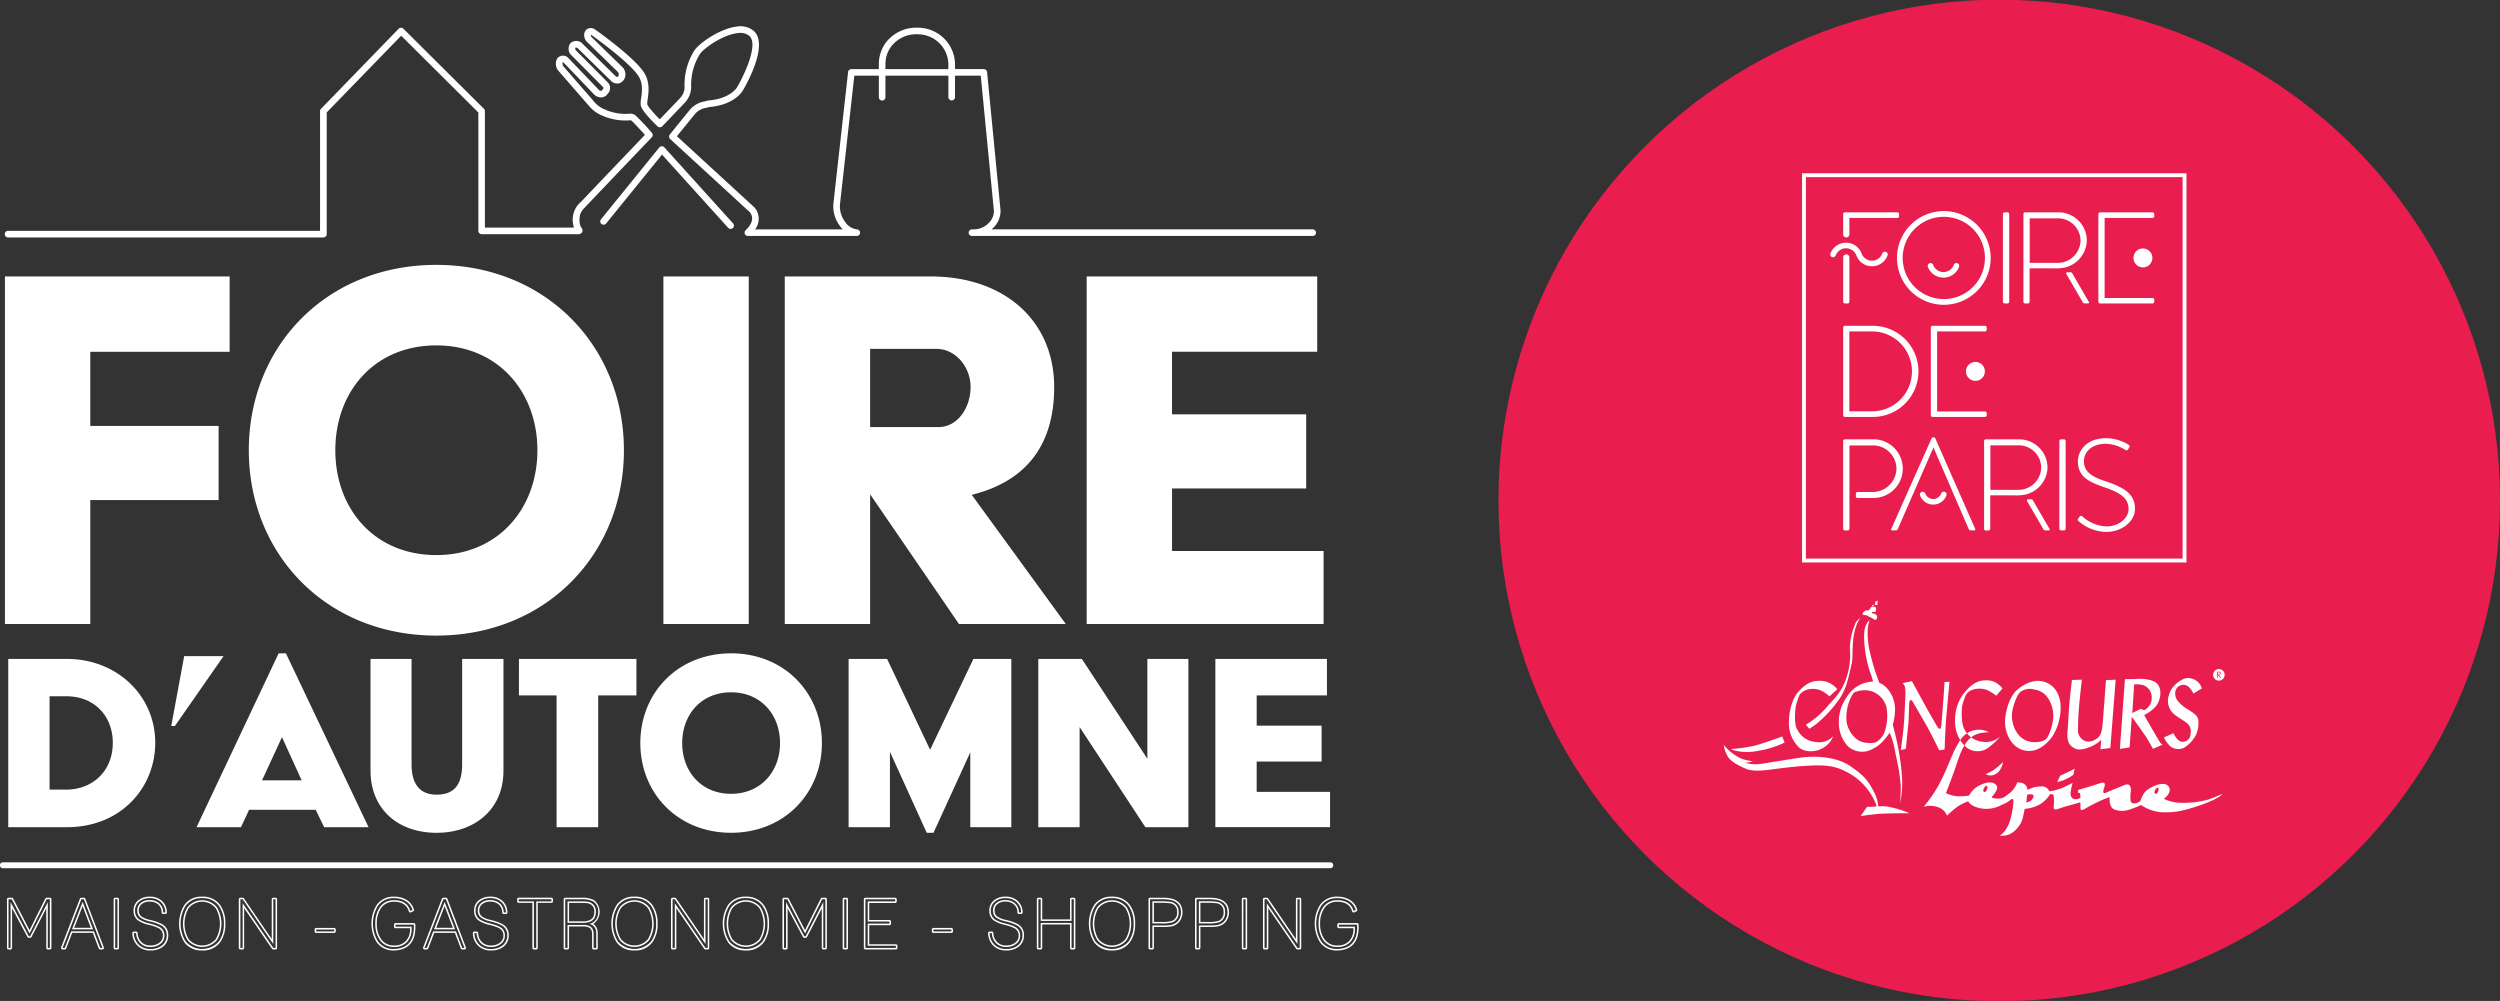 <svg id="bloc-marque" xmlns="http://www.w3.org/2000/svg" width="322" height="128.922" viewBox="0 0 644 257.844">
  <rect x="0" y="0" width="644" height="257.844" fill="#333333" stroke="none"/>
  <defs>
    <style>
      .cls-1 {
        fill: #fff;
      }

      .cls-1, .cls-3 {
        fill-rule: evenodd;
      }

      .cls-2 {
        fill: #ea1e4e;
      }

      .cls-3 {
        fill: none;
        stroke: #fff;
        stroke-linecap: round;
        stroke-width: 1px;
      }
    </style>
  </defs>
  <path id="Forme_1249" data-name="Forme 1249" class="cls-1" d="M130.84,335.739h-0.525a0.4,0.4,0,0,1-.4-0.4V325.174l-3.794,7.351a0.4,0.4,0,0,1-.353.215h-0.35a0.4,0.4,0,0,1-.35-0.21l-3.954-7.4v10.217a0.4,0.4,0,0,1-.4.4H120.2a0.4,0.4,0,0,1-.4-0.4V322.807a0.4,0.4,0,0,1,.4-0.4h0.839a0.4,0.4,0,0,1,.353.214l4.22,8.13,4.056-8.125a0.4,0.4,0,0,1,.355-0.219h0.822a0.4,0.4,0,0,1,.4.4v12.535A0.4,0.4,0,0,1,130.84,335.739Zm13.545,0h-0.577a0.4,0.4,0,0,1-.371-0.256l-1.528-4.016H136.6l-1.546,4.017a0.4,0.4,0,0,1-.37.255h-0.577a0.4,0.4,0,0,1-.371-0.54l4.841-12.535a0.4,0.4,0,0,1,.371-0.254h0.665a0.4,0.4,0,0,1,.371.256l4.771,12.536A0.4,0.4,0,0,1,144.385,335.739Zm-7.268-5.588h4.28l-2.119-5.559Zm11.13,5.588h-0.576a0.4,0.4,0,0,1-.4-0.4V322.807a0.4,0.4,0,0,1,.4-0.4h0.576a0.4,0.4,0,0,1,.4.4v12.535A0.4,0.4,0,0,1,148.247,335.739ZM156.759,336a4.526,4.526,0,0,1-3.3-1.213,4.666,4.666,0,0,1-1.376-3.237,0.4,0.4,0,0,1,.4-0.422h0.576a0.4,0.4,0,0,1,.4.371,3.379,3.379,0,0,0,.963,2.338,3.17,3.17,0,0,0,2.363.865,3.645,3.645,0,0,0,2.212-.655,2.169,2.169,0,0,0,.957-1.878,2.014,2.014,0,0,0-.985-1.843,9.318,9.318,0,0,0-2.409-.86,0.433,0.433,0,0,1-.078-0.03c-0.03-.01-0.078-0.022-0.143-0.038a8.1,8.1,0,0,1-2.914-1.225,3.052,3.052,0,0,1-1.022-2.368,3.3,3.3,0,0,1,1.274-2.773,4.54,4.54,0,0,1,2.9-.9,4.475,4.475,0,0,1,3.1,1.061,4.062,4.062,0,0,1,1.319,3,0.4,0.4,0,0,1-.4.416h-0.559a0.4,0.4,0,0,1-.4-0.388,2.658,2.658,0,0,0-.893-2.08,3.258,3.258,0,0,0-2.206-.723,3.087,3.087,0,0,0-2,.608,2.12,2.12,0,0,0-.78,1.785,1.834,1.834,0,0,0,.642,1.4,5.894,5.894,0,0,0,2.31.919,0.348,0.348,0,0,1,.083.032,0.645,0.645,0,0,1,.209.053,10.868,10.868,0,0,1,2.83,1.047,3.105,3.105,0,0,1,1.511,2.756,3.656,3.656,0,0,1-1.392,3.031A5.094,5.094,0,0,1,156.759,336Zm13.318,0a5.427,5.427,0,0,1-4.563-2.073,9.125,9.125,0,0,1,0-9.682,5.33,5.33,0,0,1,4.567-2.114,5.4,5.4,0,0,1,4.583,2.094,7.963,7.963,0,0,1,1.39,4.858,7.865,7.865,0,0,1-1.391,4.859A5.4,5.4,0,0,1,170.077,336Zm-3.486-2.944a4.535,4.535,0,0,0,6.991,0,7.9,7.9,0,0,0-.017-7.944,4.486,4.486,0,0,0-6.975,0A7.957,7.957,0,0,0,166.591,333.056Zm22.38,2.683h-0.577a0.394,0.394,0,0,1-.328-0.174L180.891,325.1v10.243a0.4,0.4,0,0,1-.4.4h-0.577a0.4,0.4,0,0,1-.4-0.4V322.807a0.4,0.4,0,0,1,.4-0.4h0.595a0.4,0.4,0,0,1,.328.173L188,333.063V322.807a0.4,0.4,0,0,1,.4-0.4h0.577a0.4,0.4,0,0,1,.4.4v12.535A0.4,0.4,0,0,1,188.971,335.739Zm-0.509-1,0.112,0.162v-0.2a0.345,0.345,0,0,1-.063.025A0.443,0.443,0,0,1,188.462,334.74Zm-8.148-11.518v0.242a0.435,0.435,0,0,1,.063-0.025,0.641,0.641,0,0,1,.076-0.016Zm23.775,8.263H199.44a0.4,0.4,0,0,1-.4-0.4V330.6a0.4,0.4,0,0,1,.4-0.4h4.649a0.4,0.4,0,0,1,.4.4v0.488A0.4,0.4,0,0,1,204.089,331.485ZM219.522,336a5.238,5.238,0,0,1-4.48-2.115,9.152,9.152,0,0,1-.018-9.6,5.225,5.225,0,0,1,4.5-2.15,6.106,6.106,0,0,1,3.119.769,4.336,4.336,0,0,1,1.98,2.544,0.4,0.4,0,0,1-.206.474l-0.542.262a0.4,0.4,0,0,1-.554-0.243c-0.507-1.676-1.749-2.49-3.8-2.49a3.844,3.844,0,0,0-3.4,1.695,6.779,6.779,0,0,0-1.048,3.941A6.7,6.7,0,0,0,216.124,333a3.847,3.847,0,0,0,3.4,1.7,3.93,3.93,0,0,0,3.048-1.165,4.39,4.39,0,0,0,1.064-3.129v-0.144h-3.745a0.4,0.4,0,0,1-.4-0.4v-0.523a0.4,0.4,0,0,1,.4-0.4h4.7a0.4,0.4,0,0,1,.395.358c0.013,0.13.02,0.253,0.02,0.37v0.314c0,2.823-1,4.682-2.986,5.526A6.527,6.527,0,0,1,219.522,336Zm18.125-.261H237.07a0.4,0.4,0,0,1-.371-0.256l-1.528-4.016h-5.308l-1.546,4.017a0.4,0.4,0,0,1-.37.255H227.37A0.4,0.4,0,0,1,227,335.2l4.841-12.535a0.4,0.4,0,0,1,.371-0.254h0.664a0.4,0.4,0,0,1,.372.256l4.771,12.536A0.4,0.4,0,0,1,237.647,335.739Zm-7.268-5.588h4.28l-2.119-5.559Zm14.1,5.849a4.526,4.526,0,0,1-3.3-1.213,4.666,4.666,0,0,1-1.376-3.237,0.4,0.4,0,0,1,.4-0.422h0.576a0.4,0.4,0,0,1,.4.371,3.375,3.375,0,0,0,.963,2.338,3.168,3.168,0,0,0,2.363.865,3.64,3.64,0,0,0,2.211-.655,2.167,2.167,0,0,0,.957-1.878,2.014,2.014,0,0,0-.985-1.843,9.282,9.282,0,0,0-2.409-.86,0.4,0.4,0,0,1-.077-0.03c-0.031-.01-0.078-0.022-0.143-0.038a8.086,8.086,0,0,1-2.914-1.225,3.052,3.052,0,0,1-1.022-2.368,3.3,3.3,0,0,1,1.274-2.773,4.54,4.54,0,0,1,2.9-.9,4.477,4.477,0,0,1,3.1,1.061,4.066,4.066,0,0,1,1.319,3,0.4,0.4,0,0,1-.4.416h-0.559a0.4,0.4,0,0,1-.4-0.388,2.658,2.658,0,0,0-.893-2.08,3.258,3.258,0,0,0-2.206-.723,3.087,3.087,0,0,0-2,.608,2.12,2.12,0,0,0-.78,1.785,1.834,1.834,0,0,0,.642,1.4,5.894,5.894,0,0,0,2.31.919,0.348,0.348,0,0,1,.083.032,0.651,0.651,0,0,1,.209.053,10.868,10.868,0,0,1,2.83,1.047,3.105,3.105,0,0,1,1.511,2.756,3.656,3.656,0,0,1-1.392,3.031A5.1,5.1,0,0,1,244.481,336Zm11.657-.261h-0.594a0.4,0.4,0,0,1-.4-0.4v-11.6h-3.518a0.4,0.4,0,0,1-.4-0.4v-0.54a0.4,0.4,0,0,1,.4-0.4h8.424a0.4,0.4,0,0,1,.4.4v0.54a0.4,0.4,0,0,1-.4.4h-3.518v11.6A0.4,0.4,0,0,1,256.138,335.739Zm15.468,0h-0.682a0.4,0.4,0,0,1-.4-0.4v-2.807q0-.5-0.009-0.8c0-.187-0.012-0.324-0.023-0.408a1.573,1.573,0,0,0-.766-1.248,4.093,4.093,0,0,0-1.741-.27h-3.395v5.531a0.4,0.4,0,0,1-.4.4H263.6a0.4,0.4,0,0,1-.4-0.4V322.807a0.4,0.4,0,0,1,.4-0.4h4.177a6.392,6.392,0,0,1,3.265.65,3.8,3.8,0,0,1-.209,6.1,2.674,2.674,0,0,1,1.132,2.138c0.006,0.019.02,0.088,0.02,1.659L272,335.339a0.39,0.39,0,0,1-.115.282A0.4,0.4,0,0,1,271.606,335.739Zm-7.013-7.244h3.482c2.7,0,3.011-1.346,3.011-2.359a2.027,2.027,0,0,0-1.788-2.313c-0.141-.019-0.346-0.038-0.6-0.055s-0.567-.024-0.918-0.024h-3.185V328.5Zm16.836,7.5a5.425,5.425,0,0,1-4.563-2.073,9.119,9.119,0,0,1,0-9.682,5.327,5.327,0,0,1,4.567-2.114,5.4,5.4,0,0,1,4.582,2.094,7.963,7.963,0,0,1,1.39,4.858,7.865,7.865,0,0,1-1.391,4.859A5.4,5.4,0,0,1,281.429,336Zm-3.487-2.944a4.535,4.535,0,0,0,6.991,0,7.9,7.9,0,0,0-.017-7.944,4.486,4.486,0,0,0-6.975,0A7.957,7.957,0,0,0,277.942,333.056Zm22.362,2.683h-0.576a0.391,0.391,0,0,1-.327-0.174L292.225,325.1v10.243a0.4,0.4,0,0,1-.4.4h-0.577a0.4,0.4,0,0,1-.4-0.4V322.807a0.4,0.4,0,0,1,.4-0.4h0.6a0.4,0.4,0,0,1,.328.173l7.157,10.48V322.807a0.4,0.4,0,0,1,.4-0.4H300.3a0.4,0.4,0,0,1,.4.4v12.535A0.4,0.4,0,0,1,300.3,335.739Zm-0.508-1,0.111,0.162v-0.2a0.26,0.26,0,0,1-.062.025A0.443,0.443,0,0,1,299.8,334.74Zm-8.148-11.518v0.242a0.435,0.435,0,0,1,.063-0.025,0.641,0.641,0,0,1,.076-0.016ZM310.127,336a5.428,5.428,0,0,1-4.563-2.073,9.122,9.122,0,0,1,0-9.682,5.327,5.327,0,0,1,4.566-2.114,5.4,5.4,0,0,1,4.583,2.094,7.963,7.963,0,0,1,1.39,4.858,7.865,7.865,0,0,1-1.391,4.859A5.4,5.4,0,0,1,310.127,336Zm-3.486-2.944a4.534,4.534,0,0,0,6.99,0,7.9,7.9,0,0,0-.016-7.944,4.486,4.486,0,0,0-6.975,0A7.957,7.957,0,0,0,306.641,333.056Zm23.971,2.683h-0.525a0.4,0.4,0,0,1-.4-0.4V325.174l-3.794,7.351a0.4,0.4,0,0,1-.353.215h-0.349a0.4,0.4,0,0,1-.35-0.21l-3.954-7.4v10.217a0.4,0.4,0,0,1-.4.4h-0.525a0.4,0.4,0,0,1-.4-0.4V322.807a0.4,0.4,0,0,1,.4-0.4h0.839a0.4,0.4,0,0,1,.353.214l4.22,8.13,4.055-8.125a0.4,0.4,0,0,1,.356-0.219h0.822a0.4,0.4,0,0,1,.4.4v12.535A0.4,0.4,0,0,1,330.612,335.739Zm5.435,0H335.47a0.4,0.4,0,0,1-.4-0.4V322.807a0.4,0.4,0,0,1,.4-0.4h0.577a0.4,0.4,0,0,1,.4.4v12.535A0.4,0.4,0,0,1,336.047,335.739Zm12.724,0h-7.848a0.4,0.4,0,0,1-.4-0.4V322.807a0.4,0.4,0,0,1,.4-0.4H348.6a0.4,0.4,0,0,1,.4.4v0.557a0.4,0.4,0,0,1-.4.4h-6.681v4.385h5.213a0.4,0.4,0,0,1,.4.4v0.541a0.4,0.4,0,0,1-.4.4h-5.213v4.908h6.856a0.4,0.4,0,0,1,.4.4v0.558A0.4,0.4,0,0,1,348.771,335.739Zm14.314-4.254h-4.649a0.4,0.4,0,0,1-.4-0.4V330.6a0.4,0.4,0,0,1,.4-0.4h4.649a0.4,0.4,0,0,1,.4.4v0.488A0.4,0.4,0,0,1,363.085,331.485ZM377.207,336a4.522,4.522,0,0,1-3.3-1.213,4.657,4.657,0,0,1-1.376-3.237,0.392,0.392,0,0,1,.106-0.3,0.4,0.4,0,0,1,.29-0.125H373.5a0.4,0.4,0,0,1,.4.371,3.384,3.384,0,0,0,.963,2.338,3.172,3.172,0,0,0,2.364.865,3.64,3.64,0,0,0,2.211-.655,2.167,2.167,0,0,0,.957-1.878,2.014,2.014,0,0,0-.984-1.843,9.318,9.318,0,0,0-2.409-.86,0.433,0.433,0,0,1-.078-0.03c-0.03-.01-0.078-0.022-0.143-0.038a8.123,8.123,0,0,1-2.914-1.225,3.051,3.051,0,0,1-1.023-2.368,3.3,3.3,0,0,1,1.276-2.773,4.533,4.533,0,0,1,2.9-.9,4.475,4.475,0,0,1,3.1,1.061,4.063,4.063,0,0,1,1.319,2.994,0.4,0.4,0,0,1-.4.417h-0.56a0.4,0.4,0,0,1-.4-0.387,2.663,2.663,0,0,0-.894-2.081,3.258,3.258,0,0,0-2.206-.723,3.082,3.082,0,0,0-2,.608,2.118,2.118,0,0,0-.781,1.785,1.834,1.834,0,0,0,.642,1.4,5.894,5.894,0,0,0,2.31.919,0.373,0.373,0,0,1,.084.032,0.624,0.624,0,0,1,.207.053,10.859,10.859,0,0,1,2.832,1.047,3.106,3.106,0,0,1,1.51,2.756,3.656,3.656,0,0,1-1.392,3.031A5.1,5.1,0,0,1,377.207,336Zm17.408-.261h-0.577a0.4,0.4,0,0,1-.4-0.4v-6.037h-7.158v6.037a0.4,0.4,0,0,1-.4.4h-0.594a0.4,0.4,0,0,1-.4-0.4V322.807a0.4,0.4,0,0,1,.4-0.4h0.594a0.4,0.4,0,0,1,.4.4v5.182h7.158v-5.182a0.4,0.4,0,0,1,.4-0.4h0.577a0.4,0.4,0,0,1,.4.4v12.535A0.4,0.4,0,0,1,394.615,335.739ZM404.437,336a5.428,5.428,0,0,1-4.563-2.073,9.122,9.122,0,0,1,0-9.682,5.327,5.327,0,0,1,4.566-2.114,5.4,5.4,0,0,1,4.583,2.094,7.963,7.963,0,0,1,1.39,4.858,7.865,7.865,0,0,1-1.391,4.859A5.4,5.4,0,0,1,404.437,336Zm-3.486-2.944a4.534,4.534,0,0,0,6.99,0,7.9,7.9,0,0,0-.016-7.944,4.486,4.486,0,0,0-6.975,0A7.957,7.957,0,0,0,400.951,333.056Zm13.9,2.683h-0.6a0.4,0.4,0,0,1-.4-0.4V322.807a0.4,0.4,0,0,1,.4-0.4h3.426c4.069,0,4.924,2.018,4.924,3.709a3.775,3.775,0,0,1-1.057,2.753,3.611,3.611,0,0,1-1.9.949,11.323,11.323,0,0,1-2.017.129h-2.381v5.392A0.4,0.4,0,0,1,414.855,335.739Zm0.4-7.1h2a7.633,7.633,0,0,0,2.755-.3,2.191,2.191,0,0,0,1.2-2.272,2.041,2.041,0,0,0-1.99-2.241,13.3,13.3,0,0,0-1.948-.1h-2.014v4.908Zm11.575,7.1h-0.594a0.4,0.4,0,0,1-.4-0.4V322.807a0.4,0.4,0,0,1,.4-0.4h3.425c4.07,0,4.925,2.018,4.925,3.709a3.777,3.777,0,0,1-1.058,2.753,3.607,3.607,0,0,1-1.9.949,11.331,11.331,0,0,1-2.017.129h-2.382v5.392A0.4,0.4,0,0,1,426.827,335.739Zm0.4-7.1h2a7.628,7.628,0,0,0,2.755-.3,2.191,2.191,0,0,0,1.2-2.272,2.041,2.041,0,0,0-1.989-2.241,13.316,13.316,0,0,0-1.948-.1h-2.015v4.908Zm11.645,7.1h-0.577a0.4,0.4,0,0,1-.4-0.4V322.807a0.4,0.4,0,0,1,.4-0.4h0.577a0.4,0.4,0,0,1,.4.4v12.535A0.4,0.4,0,0,1,438.869,335.739Zm13.93,0h-0.577a0.394,0.394,0,0,1-.328-0.174L444.72,325.1v10.243a0.4,0.4,0,0,1-.4.4h-0.577a0.4,0.4,0,0,1-.4-0.4V322.807a0.4,0.4,0,0,1,.4-0.4h0.594a0.4,0.4,0,0,1,.329.173l7.156,10.48V322.807a0.4,0.4,0,0,1,.4-0.4H452.8a0.4,0.4,0,0,1,.4.4v12.535A0.4,0.4,0,0,1,452.8,335.739Zm-0.509-1L452.4,334.9v-0.2a0.309,0.309,0,0,1-.062.025C452.322,334.732,452.306,334.737,452.29,334.74Zm-8.147-11.518v0.242a0.411,0.411,0,0,1,.061-0.025,0.737,0.737,0,0,1,.076-0.016ZM462.517,336a5.239,5.239,0,0,1-4.481-2.115,9.149,9.149,0,0,1-.017-9.6,5.225,5.225,0,0,1,4.5-2.15,6.112,6.112,0,0,1,3.119.769,4.33,4.33,0,0,1,1.979,2.545,0.4,0.4,0,0,1-.206.473l-0.541.262a0.392,0.392,0,0,1-.333.006,0.4,0.4,0,0,1-.221-0.249c-0.508-1.675-1.75-2.49-3.8-2.49a3.844,3.844,0,0,0-3.4,1.695,6.779,6.779,0,0,0-1.048,3.941A6.693,6.693,0,0,0,459.119,333a3.847,3.847,0,0,0,3.4,1.7,3.928,3.928,0,0,0,3.048-1.165,4.39,4.39,0,0,0,1.064-3.129v-0.144h-3.745a0.4,0.4,0,0,1-.4-0.4v-0.523a0.4,0.4,0,0,1,.4-0.4h4.7a0.4,0.4,0,0,1,.395.359,3.68,3.68,0,0,1,.019.369v0.314c0,2.823-1,4.682-2.986,5.526A6.518,6.518,0,0,1,462.517,336ZM120.2,322.807h0.839l4.58,8.822,4.4-8.822h0.821v12.535h-0.524v-11.8l-4.544,8.8h-0.35l-4.7-8.8v11.8H120.2V322.807Zm18.754,0h0.665l4.771,12.535h-0.577l-1.625-4.271h-5.856l-1.642,4.271h-0.577Zm3.024,7.741-2.691-7.061-2.745,7.061h5.436Zm5.7-7.741h0.576v12.535h-0.576V322.807Zm5.382,8.718a3.784,3.784,0,0,0,1.084,2.6,3.569,3.569,0,0,0,2.639.976,4.007,4.007,0,0,0,2.447-.733,2.554,2.554,0,0,0,1.119-2.2,2.4,2.4,0,0,0-1.171-2.179,10.166,10.166,0,0,0-2.517-.907,1.023,1.023,0,0,0-.227-0.07,7.92,7.92,0,0,1-2.744-1.133,2.661,2.661,0,0,1-.892-2.075,2.906,2.906,0,0,1,1.119-2.458,4.134,4.134,0,0,1,2.656-.819,4.072,4.072,0,0,1,2.832.959,3.667,3.667,0,0,1,1.188,2.719h-0.559A3.058,3.058,0,0,0,159,323.834a3.672,3.672,0,0,0-2.465-.818,3.458,3.458,0,0,0-2.254.7,2.508,2.508,0,0,0-.926,2.092,2.233,2.233,0,0,0,.769,1.691,6.437,6.437,0,0,0,2.482,1.011,0.277,0.277,0,0,0,.095.027,0.628,0.628,0,0,1,.149.044,10.94,10.94,0,0,1,2.762,1.011,2.72,2.72,0,0,1,1.328,2.423,3.267,3.267,0,0,1-1.241,2.72,4.682,4.682,0,0,1-2.936.872,4.124,4.124,0,0,1-3.024-1.1,4.272,4.272,0,0,1-1.258-2.98h0.576Zm12.777-7.045a4.933,4.933,0,0,1,4.247-1.952,5,5,0,0,1,4.265,1.935,7.544,7.544,0,0,1,1.311,4.62,7.454,7.454,0,0,1-1.311,4.621,5.7,5.7,0,0,1-8.512-.018A8.736,8.736,0,0,1,165.83,324.48Zm0.437,8.806a4.93,4.93,0,0,0,7.638,0,8.286,8.286,0,0,0-.017-8.4,4.879,4.879,0,0,0-7.621,0A8.339,8.339,0,0,0,166.267,333.286Zm13.65-10.479h0.595l7.882,11.542V322.807h0.577v12.535h-0.577l-7.9-11.524v11.524h-0.577V322.807ZM199.44,330.6h4.649v0.488H199.44V330.6Zm20.082-7.55a4.253,4.253,0,0,0-3.723,1.866,7.134,7.134,0,0,0-1.118,4.167,7.045,7.045,0,0,0,1.118,4.149,4.253,4.253,0,0,0,3.723,1.866,4.345,4.345,0,0,0,3.338-1.29,4.745,4.745,0,0,0,1.171-3.4v-0.54h-4.142v-0.523h4.7c0.011,0.116.017,0.226,0.017,0.331v0.314q0,3.991-2.744,5.16a6.078,6.078,0,0,1-2.342.454,4.842,4.842,0,0,1-4.16-1.952,8.767,8.767,0,0,1-.017-9.137,4.825,4.825,0,0,1,4.177-1.987,5.694,5.694,0,0,1,2.919.714,3.937,3.937,0,0,1,1.8,2.319l-0.542.262Q222.86,323.049,219.522,323.05Zm12.689-.243h0.664l4.772,12.535H237.07l-1.625-4.271h-5.856l-1.642,4.271H227.37Zm3.024,7.741-2.692-7.061-2.744,7.061h5.436Zm5.54,0.977a3.784,3.784,0,0,0,1.084,2.6,3.569,3.569,0,0,0,2.639.976,4.007,4.007,0,0,0,2.447-.733,2.554,2.554,0,0,0,1.119-2.2,2.4,2.4,0,0,0-1.171-2.179,10.166,10.166,0,0,0-2.517-.907,1.02,1.02,0,0,0-.228-0.07,7.922,7.922,0,0,1-2.743-1.133,2.661,2.661,0,0,1-.892-2.075,2.906,2.906,0,0,1,1.119-2.458,4.134,4.134,0,0,1,2.656-.819,4.072,4.072,0,0,1,2.832.959,3.667,3.667,0,0,1,1.188,2.719h-0.559a3.061,3.061,0,0,0-1.031-2.372,3.674,3.674,0,0,0-2.465-.818,3.456,3.456,0,0,0-2.254.7,2.508,2.508,0,0,0-.926,2.092,2.233,2.233,0,0,0,.769,1.691,6.438,6.438,0,0,0,2.481,1.011,0.284,0.284,0,0,0,.1.027,0.656,0.656,0,0,1,.149.044,10.929,10.929,0,0,1,2.761,1.011,2.719,2.719,0,0,1,1.329,2.423,3.267,3.267,0,0,1-1.241,2.72,4.686,4.686,0,0,1-2.936.872,4.124,4.124,0,0,1-3.024-1.1,4.272,4.272,0,0,1-1.258-2.98h0.576Zm14.769-8.178h-3.915v-0.54h8.424v0.54h-3.915v12h-0.594v-12Zm8.651,6.067v5.928H263.6V322.807h4.177a6.093,6.093,0,0,1,3.059.592,2.9,2.9,0,0,1,1.241,2.686,2.947,2.947,0,0,1-2.272,3.085,2.14,2.14,0,0,1,1.765,2.162q0.016,0.089.017,1.622l0.018,2.388h-0.682v-2.807q0-.506-0.009-0.81c-0.006-.2-0.014-0.352-0.026-0.445a1.965,1.965,0,0,0-.979-1.552,4.427,4.427,0,0,0-1.922-.314H264.2Zm3.88-.522q3.408,0,3.408-2.756a2.416,2.416,0,0,0-2.114-2.7c-0.164-.024-0.379-0.043-0.647-0.061s-0.583-.026-0.944-0.026H264.2v5.545h3.88Zm9.106-4.412a4.933,4.933,0,0,1,4.248-1.952,5,5,0,0,1,4.264,1.935,7.544,7.544,0,0,1,1.311,4.62,7.454,7.454,0,0,1-1.311,4.621,5.7,5.7,0,0,1-8.512-.018A8.742,8.742,0,0,1,277.181,324.48Zm0.437,8.806a4.93,4.93,0,0,0,7.638,0,8.286,8.286,0,0,0-.017-8.4,4.879,4.879,0,0,0-7.621,0A8.339,8.339,0,0,0,277.618,333.286Zm13.633-10.479h0.6l7.882,11.542V322.807h0.577v12.535h-0.577l-7.9-11.524v11.524h-0.577V322.807Zm14.629,1.673a4.933,4.933,0,0,1,4.247-1.952,5,5,0,0,1,4.265,1.935,7.544,7.544,0,0,1,1.311,4.62,7.454,7.454,0,0,1-1.311,4.621,5.7,5.7,0,0,1-8.512-.018A8.742,8.742,0,0,1,305.88,324.48Zm0.437,8.806a4.93,4.93,0,0,0,7.638,0,8.286,8.286,0,0,0-.017-8.4,4.879,4.879,0,0,0-7.621,0A8.339,8.339,0,0,0,306.317,333.286Zm13.65-10.479h0.839l4.58,8.822,4.4-8.822h0.822v12.535h-0.525v-11.8l-4.544,8.8h-0.35l-4.7-8.8v11.8h-0.525V322.807Zm15.5,0h0.577v12.535H335.47V322.807Zm5.453,0H348.6v0.557h-7.078v5.178h5.61v0.541h-5.61v5.7h7.253v0.558h-7.848V322.807Zm17.513,7.793h4.649v0.488h-4.649V330.6Zm15.065,0.925a3.784,3.784,0,0,0,1.084,2.6,3.572,3.572,0,0,0,2.64.976,4.006,4.006,0,0,0,2.446-.733,2.554,2.554,0,0,0,1.119-2.2,2.4,2.4,0,0,0-1.171-2.179,10.166,10.166,0,0,0-2.517-.907,1,1,0,0,0-.227-0.07,7.92,7.92,0,0,1-2.744-1.133,2.661,2.661,0,0,1-.892-2.075,2.906,2.906,0,0,1,1.119-2.458,4.135,4.135,0,0,1,2.657-.819,4.071,4.071,0,0,1,2.831.959,3.667,3.667,0,0,1,1.188,2.719h-0.559a3.058,3.058,0,0,0-1.031-2.372,3.671,3.671,0,0,0-2.464-.818,3.459,3.459,0,0,0-2.255.7,2.508,2.508,0,0,0-.926,2.092,2.233,2.233,0,0,0,.769,1.691,6.444,6.444,0,0,0,2.482,1.011,0.284,0.284,0,0,0,.1.027,0.636,0.636,0,0,1,.148.044,10.94,10.94,0,0,1,2.762,1.011,2.72,2.72,0,0,1,1.328,2.423,3.265,3.265,0,0,1-1.241,2.72,4.682,4.682,0,0,1-2.936.872,4.127,4.127,0,0,1-3.024-1.1,4.272,4.272,0,0,1-1.258-2.98H373.5Zm11.991-8.718h0.594v5.579h7.953v-5.579h0.576v12.535h-0.576v-6.434h-7.953v6.434h-0.594V322.807Zm14.7,1.673a4.933,4.933,0,0,1,4.248-1.952,5,5,0,0,1,4.264,1.935,7.544,7.544,0,0,1,1.311,4.62A7.454,7.454,0,0,1,408.7,333.7a5.7,5.7,0,0,1-8.512-.018A8.742,8.742,0,0,1,400.19,324.48Zm0.437,8.806a4.93,4.93,0,0,0,7.638,0,8.286,8.286,0,0,0-.017-8.4,4.879,4.879,0,0,0-7.621,0A8.339,8.339,0,0,0,400.627,333.286Zm21.586-7.167a3.377,3.377,0,0,1-.944,2.475,3.191,3.191,0,0,1-1.695.837,10.9,10.9,0,0,1-1.941.123h-2.778v5.788h-0.6V322.807h3.426Q422.213,322.807,422.213,326.119Zm-7.358-2.79v5.7h2.394a8.321,8.321,0,0,0,2.919-.331,2.569,2.569,0,0,0,1.433-2.633,2.43,2.43,0,0,0-2.324-2.632,13.614,13.614,0,0,0-2.011-.105h-2.411Zm19.33,2.79a3.377,3.377,0,0,1-.944,2.475,3.187,3.187,0,0,1-1.695.837,10.9,10.9,0,0,1-1.94.123h-2.779v5.788h-0.595V322.807h3.426Q434.185,322.807,434.185,326.119Zm-7.358-2.79v5.7h2.394a8.321,8.321,0,0,0,2.919-.331,2.569,2.569,0,0,0,1.433-2.633,2.429,2.429,0,0,0-2.324-2.632,13.607,13.607,0,0,0-2.01-.105h-2.412Zm11.465-.522h0.577v12.535h-0.577V322.807Zm5.453,0h0.594l7.883,11.542V322.807H452.8v12.535h-0.577l-7.9-11.524v11.524h-0.577V322.807Zm18.772,0.243a4.253,4.253,0,0,0-3.723,1.866,7.134,7.134,0,0,0-1.119,4.167,7.045,7.045,0,0,0,1.119,4.149,4.253,4.253,0,0,0,3.723,1.866,4.347,4.347,0,0,0,3.338-1.29,4.745,4.745,0,0,0,1.171-3.4v-0.54h-4.142v-0.523h4.7c0.011,0.116.017,0.226,0.017,0.331v0.314q0,3.991-2.745,5.16a6.073,6.073,0,0,1-2.341.454,4.842,4.842,0,0,1-4.16-1.952,8.767,8.767,0,0,1-.017-9.137,4.825,4.825,0,0,1,4.177-1.987,5.693,5.693,0,0,1,2.918.714,3.935,3.935,0,0,1,1.8,2.319l-0.542.262Q465.856,323.049,462.517,323.05ZM119.272,162.373h57.886v19.4h-35.9v19.1h33.056v19.1H141.26V251.9H119.272V162.373Zm111.136,71.771c15.855,0,26.027-11.937,26.027-27.006s-10.172-27.008-26.027-27.008c-16,0-26.027,11.937-26.027,27.008s10.022,27.006,26.027,27.006m0-74.754c28.27,0,48.313,21.038,48.313,47.748s-20.043,47.746-48.313,47.746c-28.419,0-48.313-21.039-48.313-47.746s19.894-47.748,48.313-47.748m58.486,2.984h21.988V251.9H288.894V162.374Zm70.9,38.794c4.936,0,8.227-5.072,8.227-10.3s-3.888-9.848-8.825-9.848H342.143v20.143h17.65Zm-39.637-38.8H357.7c19.3,0,31.859,11.639,31.859,28.5,0,15.667-7.928,24.47-21.24,27.753L392.55,251.9H365.029l-22.886-33.423V251.9H320.156V162.373Zm77.773,0h59.383v19.4h-37.4v16.115H454.47v19.1H419.917V233.1h39.04v18.8H397.929V162.373ZM120.125,260.9h15.132c12.815,0,22.733,9.388,22.733,21.6,0,11.556-8.832,21.739-22.733,21.739H120.125V260.9ZM135.04,294.56c6.805,0,12.018-4.766,12.018-12.06,0-6.717-4.561-11.99-12.018-11.99h-4.272v24.05h4.272Zm30.406-34.377h10.136l-12.525,17.983h-0.941Zm24.327-.723h1.883l21.286,44.779H201.5l-2.172-4.479H182.171l-2.1,4.479h-11.44Zm5.937,32.717-5-10.977h-0.146L185.5,292.177H195.71ZM213.447,260.9h10.571v27.156c0,5.778,2.751,7.8,6.444,7.8,4.054,0,6.588-2.022,6.588-7.8V260.9h10.643V289.65c0,10.255-7.674,16.034-17.231,16.034-9.919,0-17.015-6.067-17.015-16.034V260.9Zm47.929,9.388h-9.7V260.9h30.264v9.388h-9.847v33.946H261.376V270.293Zm44.96-10.833c13.684,0,23.386,10.183,23.386,23.111s-9.7,23.113-23.386,23.113c-13.756,0-23.385-10.184-23.385-23.113S292.58,259.46,306.336,259.46Zm0,36.184c7.674,0,12.6-5.778,12.6-13.073s-4.924-13.072-12.6-13.072c-7.747,0-12.6,5.779-12.6,13.072S298.589,295.644,306.336,295.644ZM336.6,260.9h9.919l11.077,23.4,11.15-23.4h9.774v43.334h-10.57V284.955l-9.485,20.729h-1.737l-9.485-20.873v19.428H336.6V260.9Zm48.869,0h11.222l16.869,25.711V260.9h10.571v43.334H413.052l-16.943-25.784v25.784H385.467V260.9Zm45.611,0h28.743v9.388h-18.1v7.8h16.724v9.245H441.721v7.8h18.9v9.1H431.078V260.9ZM306.21,150.121a0.846,0.846,0,0,1-.633-0.281L288.53,130.984l-14.407,17.76a0.852,0.852,0,0,1-1.325-1.07l15.024-18.521c0.018-.023.036-0.044,0.056-0.066a0.832,0.832,0,0,1,.226-0.168,0.841,0.841,0,0,1,.36-0.094h0a0.873,0.873,0,0,1,.376.073,0.844,0.844,0,0,1,.241.162,0.59,0.59,0,0,1,.055.057l17.7,19.584a0.851,0.851,0,0,1-.632,1.42m39.883-41.162h16.213v-1.078A7.847,7.847,0,0,0,354.679,100a8.206,8.206,0,0,0-7.15,3.18,7.656,7.656,0,0,0-1.436,4.554v1.223ZM201.3,152.324H120.124a0.851,0.851,0,1,1,0-1.7h80.319V119.782a0.849,0.849,0,0,1,.241-0.591L220.7,98.558a0.855,0.855,0,0,1,.6-0.259h0.008a0.85,0.85,0,0,1,.6.248L242.66,119.18a0.85,0.85,0,0,1,.251.6v30h22.937a6.559,6.559,0,0,1-.26-1.189,5.988,5.988,0,0,1,2.093-5.455l0.144-.153c3.314-3.491,10.757-11.284,16.3-17.081-0.9-1.022-2.881-3.19-3.49-3.688a0.4,0.4,0,0,0-.3-0.07,14.855,14.855,0,0,1-7.338-1.27,8.613,8.613,0,0,1-3.154-2.3l-8.055-9.258a2.1,2.1,0,0,1-.431-0.791,2.67,2.67,0,0,1,.244-2.381,1.9,1.9,0,0,1,2.478-.335,0.906,0.906,0,0,1,.189.149c0.283,0.3,6.934,7.227,7.872,8.231a0.973,0.973,0,0,0,.7.362,0.35,0.35,0,0,0,.231-0.138l0.267-.326a0.4,0.4,0,0,0-.021-0.532l-8.387-8.435a0.832,0.832,0,0,1-.16-0.222,2.541,2.541,0,0,1,.1-2.548,2.251,2.251,0,0,1,2.654-.376,0.868,0.868,0,0,1,.25.169l8.9,8.718a0.415,0.415,0,0,0,.277.112,0.339,0.339,0,0,0,.241-0.1c0.049-.053.106-0.116,0.161-0.183a1.317,1.317,0,0,0-.057-0.8,0.348,0.348,0,0,0-.1-0.161l-8.021-7.814a2.04,2.04,0,0,1-.54-0.876,2.114,2.114,0,0,1,.326-2.177,1.838,1.838,0,0,1,2.337-.106c0.425,0.3,10,7.087,12.567,11.03,1.6,2.453,1.231,5.11.986,6.869a6.217,6.217,0,0,0-.11,1.365c0.112,0.536,1.656,2.315,3.221,3.873l5.112-5.346a4.319,4.319,0,0,0,1.277-2.769,16.585,16.585,0,0,1,2.541-9.655c1.457-2.085,6.8-5.655,10.914-6.123a5.35,5.35,0,0,1,4.376,1.136c3.944,3.557-2.042,14-2.78,15.254-0.2.368-2.192,3.679-8.389,4.309a3.15,3.15,0,0,0-.615.108,4.34,4.34,0,0,1-.6.148,4.655,4.655,0,0,0-2.815,1.613l-4.612,5.682,19.855,18.226a3.022,3.022,0,0,1,.441.516,4.449,4.449,0,0,1-.167,5.25h22.567c-0.046-.051-0.093-0.1-0.138-0.155-0.24-.282-0.5-0.615-0.761-0.989a8.3,8.3,0,0,1-1.455-5.749l3.754-33.635a0.851,0.851,0,0,1,.848-0.756h7.075v-1.223a9.363,9.363,0,0,1,1.774-5.569,9.818,9.818,0,0,1,8.3-3.868l0.249,0a9.557,9.557,0,0,1,9.305,9.58v1.078h7.407a0.85,0.85,0,0,1,.848.768l3.468,35.659a6.045,6.045,0,0,1-1.975,4.556q-0.158.159-.319,0.3h82.706a0.85,0.85,0,1,1,0,1.7H368.38a0.85,0.85,0,1,1,0-1.7h0.244a0.984,0.984,0,0,1,.163,0,5.3,5.3,0,0,0,3.761-1.5,4.406,4.406,0,0,0,1.488-3.2l-3.392-34.884h-6.633V116.2a0.853,0.853,0,0,1-1.705,0v-5.545H346.093V116.2a0.853,0.853,0,0,1-1.706,0v-5.545h-6.313l-3.67,32.879a6.614,6.614,0,0,0,1.151,4.578c0.238,0.334.464,0.628,0.671,0.871a4.317,4.317,0,0,0,2.489,1.256,0.85,0.85,0,0,1-.023,1.7H310.631a0.842,0.842,0,0,1-.3-0.061h0a0.827,0.827,0,0,1-.29-0.194h0c-0.008-.007-0.015-0.016-0.023-0.023a0,0,0,0,0,0,0,0.848,0.848,0,0,1-.154-0.245v0h0a0.839,0.839,0,0,1-.062-0.285c0-.016,0-0.034,0-0.051h0v0a0.843,0.843,0,0,1,.066-0.31,0.856,0.856,0,0,1,.19-0.278l0.007-.006c2.566-2.452,1.525-4.023,1.184-4.539a1.265,1.265,0,0,0-.186-0.216L290.63,126.967a0.84,0.84,0,0,1-.167-0.206v0a0.862,0.862,0,0,1-.11-0.372h0a0.832,0.832,0,0,1,.049-0.337s0,0,0,0a0.869,0.869,0,0,1,.145-0.253l5.11-6.3a6.36,6.36,0,0,1,3.841-2.216,2.95,2.95,0,0,0,.365-0.091,4.56,4.56,0,0,1,.973-0.184c5.443-.554,7-3.317,7.067-3.434l0.019-.035c1.6-2.7,5.591-10.9,3.112-13.141a3.756,3.756,0,0,0-3.039-.707c-3.788.431-8.562,3.764-9.707,5.406a15.013,15.013,0,0,0-2.24,8.562,6.046,6.046,0,0,1-1.756,4.075s-2.365,2.475-5.693,5.954l0,0a0.855,0.855,0,0,1-1.2.028c-0.943-.9-4.042-3.948-4.325-5.366a6.25,6.25,0,0,1,.095-1.931c0.222-1.6.526-3.787-.727-5.707-2.4-3.673-12.008-10.489-12.105-10.558a0.669,0.669,0,0,0-.138-0.055,1.566,1.566,0,0,0,.076.451,0.348,0.348,0,0,0,.093.143l8.024,7.816a2.075,2.075,0,0,1,.549.915,2.577,2.577,0,0,1-.266,2.339c-0.078.094-.156,0.181-0.231,0.263a2.036,2.036,0,0,1-1.456.646,2.118,2.118,0,0,1-1.5-.6l-8.772-8.593a1.044,1.044,0,0,0-.52-0.058,1.022,1.022,0,0,0,.073.615l8.274,8.32a2.082,2.082,0,0,1,.126,2.81l-0.27.329a2.033,2.033,0,0,1-1.541.755h-0.006a2.613,2.613,0,0,1-1.951-.906c-0.863-.925-6.858-7.175-7.745-8.1a0.527,0.527,0,0,0-.224-0.041,1.643,1.643,0,0,0,.075.85,0.372,0.372,0,0,0,.079.143l8.055,9.26a6.936,6.936,0,0,0,2.533,1.852,13.171,13.171,0,0,0,6.465,1.146,2.09,2.09,0,0,1,1.588.443,60.511,60.511,0,0,1,4.21,4.493,0.85,0.85,0,0,1,.141.238,0.866,0.866,0,0,1,.054.386,0.846,0.846,0,0,1-.11.345,0.857,0.857,0,0,1-.134.175c-5.582,5.842-13.391,14.018-16.808,17.618l-0.146.153c-1.185,1.245-1.78,1.87-1.627,4.176a4.113,4.113,0,0,0,.357,1.216,0.992,0.992,0,0,1-.458,1.782h-25.13a0.851,0.851,0,0,1-.853-0.851v-30.5l-19.879-19.773-19.179,19.764v31.347a0.852,0.852,0,0,1-.852.851M460.661,314.809h-341.9a0.761,0.761,0,1,1,0-1.521h341.9A0.761,0.761,0,1,1,460.661,314.809Z" transform="translate(-118 -91.156)"/>
  <g id="fdp-r_copie" data-name="fdp-r copie">
    <circle class="cls-2" cx="515" cy="128.922" r="129"/>
    <path class="cls-3" d="M582.7,136.288h98.037v99.263H582.7V136.288Z" transform="translate(-118 -91.156)"/>
    <path id="fdp" class="cls-1" d="M600.489,204.327h-7.254a0.443,0.443,0,0,0-.437.435v22.6a0.444,0.444,0,0,0,.437.434h0.709a0.453,0.453,0,0,0,.474-0.434V205.9h5.971a6.039,6.039,0,0,1,6.136,5.9,6.134,6.134,0,0,1-6.1,6.1l-3.89,0a0.452,0.452,0,0,0-.47.465v0.534a0.441,0.441,0,0,0,.469.536l3.992,0a7.559,7.559,0,1,0-.033-15.117m33.463-58.022a0.443,0.443,0,0,1,.438-0.436h0.739a0.445,0.445,0,0,1,.44.436V168.9a0.451,0.451,0,0,1-.473.435H634.39a0.444,0.444,0,0,1-.438-0.435V146.305Zm14.536,58.46a0.445,0.445,0,0,1,.439-0.434h0.739a0.446,0.446,0,0,1,.439.434v22.6a0.452,0.452,0,0,1-.47.436h-0.708a0.445,0.445,0,0,1-.439-0.436v-22.6ZM626.81,227.394l-10.286-23.332a0.436,0.436,0,0,0-.439-0.234h-0.1a0.47,0.47,0,0,0-.4.234l-10.391,23.332c-0.1.268,0,.4,0.24,0.4h0.943a0.545,0.545,0,0,0,.47-0.3l9.174-20.984h0.07l9.075,20.984a0.54,0.54,0,0,0,.469.3h0.877c0.369,0,.369-0.2.3-0.4m-7.843-9.539a0.72,0.72,0,0,0-.924.427,2.185,2.185,0,0,1-4.091,0,0.721,0.721,0,0,0-1.354.494,3.63,3.63,0,0,0,6.8,0,0.714,0.714,0,0,0-.43-0.921m-0.344-72.323a12.069,12.069,0,1,0,12.173,12.1,12.088,12.088,0,0,0-12.173-12.1m0,22.662a10.593,10.593,0,1,1,10.691-10.56,10.578,10.578,0,0,1-10.691,10.56m3.6-9.228a0.726,0.726,0,0,0-.928.427,2.839,2.839,0,0,1-5.319,0,0.723,0.723,0,0,0-.928-0.424,0.711,0.711,0,0,0-.428.92,4.289,4.289,0,0,0,8.033,0,0.717,0.717,0,0,0-.43-0.92M672.5,145.86H658.976a0.446,0.446,0,0,0-.439.437v22.594a0.445,0.445,0,0,0,.439.435H672.5a0.444,0.444,0,0,0,.437-0.435v-0.535a0.445,0.445,0,0,0-.437-0.437H660.152V147.3H672.5a0.446,0.446,0,0,0,.437-0.437V146.3a0.445,0.445,0,0,0-.437-0.437m-2.492,9.3a2.436,2.436,0,1,0,2.449,2.436,2.447,2.447,0,0,0-2.449-2.436M629.344,175.09H615.819a0.445,0.445,0,0,0-.44.437v22.592a0.447,0.447,0,0,0,.44.437h13.525a0.445,0.445,0,0,0,.437-0.437v-0.535a0.445,0.445,0,0,0-.437-0.437H617V176.532h12.346a0.445,0.445,0,0,0,.437-0.438v-0.567a0.444,0.444,0,0,0-.437-0.437m-2.492,9.3a2.436,2.436,0,1,0,2.447,2.434,2.446,2.446,0,0,0-2.447-2.434M603.8,156.038a0.727,0.727,0,0,0-.928.427,2.841,2.841,0,0,1-5.319.007,0.012,0.012,0,0,1,0-.01,4.288,4.288,0,0,0-8.032,0,0.72,0.72,0,0,0,.427.922,0.779,0.779,0,0,0,.249.044,0.72,0.72,0,0,0,.679-0.471,2.839,2.839,0,0,1,5.318-.006,0.027,0.027,0,0,1,.007.008,4.287,4.287,0,0,0,8.03,0,0.714,0.714,0,0,0-.427-0.922m2.969-10.185H593.24a0.425,0.425,0,0,0-.44.435v5.3h0a0.8,0.8,0,0,0,1.594,0c0-.023,0-4.294,0-4.294h12.369a0.423,0.423,0,0,0,.438-0.435v-0.57a0.423,0.423,0,0,0-.438-0.435M593.6,156.68a0.794,0.794,0,0,0-.8.791h0l0,11.385a0.464,0.464,0,0,0,.481.476h0.553a0.457,0.457,0,0,0,.56-0.477V157.471a0.793,0.793,0,0,0-.794-0.791m59.766,68.033,0.3-.4a0.474,0.474,0,0,1,.743-0.133,9.834,9.834,0,0,0,6.242,2.58c3.067,0,5.665-2.043,5.665-4.489,0-2.986-2.462-4.326-6.544-5.7-3.912-1.373-6.507-2.749-6.507-6.6,0-2.515,2.022-5.935,7.286-5.935a11.116,11.116,0,0,1,5.8,1.711,0.478,0.478,0,0,1,.134.7,2.913,2.913,0,0,0-.268.436,0.487,0.487,0,0,1-.742.167,9.936,9.936,0,0,0-4.96-1.577c-4.147,0-5.7,2.549-5.7,4.461,0,2.849,2.2,4.089,5.6,5.2,4.62,1.574,7.555,3.184,7.555,7.073,0,3.353-3.474,5.965-7.353,5.965a11.007,11.007,0,0,1-7.15-2.748,0.428,0.428,0,0,1-.1-0.7M592.8,175.525a0.44,0.44,0,0,1,.4-0.436h7.151a11.734,11.734,0,1,1,0,23.467H593.2a0.441,0.441,0,0,1-.4-0.437V175.525Zm7.288,21.589a10.292,10.292,0,1,0,0-20.582h-5.7v20.582h5.7Zm45.346,14.4a7.3,7.3,0,0,0-7.525-7.179h-8.37a0.424,0.424,0,0,0-.44.436v22.607a0.445,0.445,0,0,0,.44.437h0.606a0.473,0.473,0,0,0,.539-0.437v-8.619h6.211a11.756,11.756,0,0,0,2.972-.236,7.348,7.348,0,0,0,5.567-7.009m-7.593,5.836h-7.12V205.874h7.087a5.81,5.81,0,0,1,6.006,5.636,5.881,5.881,0,0,1-5.973,5.836m8.08,10-4.142-7.138a0.675,0.675,0,0,0-.439-0.436h-0.917a0.3,0.3,0,0,0-.267.436l4.145,7.138a0.642,0.642,0,0,0,.44.437h0.708c0.51,0,.749,0,0.472-0.437m9.644-74.314a7.3,7.3,0,0,0-7.527-7.178h-8.369a0.424,0.424,0,0,0-.439.435V168.9a0.445,0.445,0,0,0,.439.435h0.609a0.474,0.474,0,0,0,.539-0.435v-8.619h6.212a11.691,11.691,0,0,0,2.967-.236,7.351,7.351,0,0,0,5.569-7.011m-7.594,5.836H640.85V147.4h7.087a5.811,5.811,0,0,1,6.009,5.635,5.882,5.882,0,0,1-5.977,5.836m8.081,10-4.145-7.139a0.664,0.664,0,0,0-.438-0.435h-0.912a0.293,0.293,0,0,0-.266.435l4.142,7.139a0.64,0.64,0,0,0,.439.437h0.709c0.508,0,.749,0,0.471-0.437" transform="translate(-118 -91.156)"/>
    <path id="lepine" class="cls-1" d="M563.9,284.1a39.477,39.477,0,0,0,5.98-.833c2.475-.624,7.218-2.394,7.218-2.394l0.618,1.562a24.124,24.124,0,0,1-6.5,2.081,14.708,14.708,0,0,1-5.877.1,4.733,4.733,0,0,1-1.443-.52h0Zm-1.856-1.041a13.223,13.223,0,0,0,3.918,3.227,9.637,9.637,0,0,0,3.609.936,5.83,5.83,0,0,1-1.237.312l-0.722.105a9.339,9.339,0,0,0,3.918.312c2.062-.312,7.527-1.249,10.619-1.665s8.662-.313,12.27,2.081,4.743,3.851,6.083,6.349a9.785,9.785,0,0,1,1.341,4.163,10.562,10.562,0,0,1,3.609.313,25.09,25.09,0,0,1,4.433,1.457s-4.64,0-6.908.1-5.671.624-5.671,0.624l1.65-2.393h1.237a8.463,8.463,0,0,0,1.237-.105,12.559,12.559,0,0,0-1.546-3.226,15.494,15.494,0,0,0-5.774-5.412c-2.784-1.561-5.156-2.082-9.486-1.874s-6.392.521-8.97,0.833-5.877.937-8.145-.1-4.021-1.978-4.743-3.643a7.079,7.079,0,0,1-.722-2.394h0Zm22.065-4.163-0.928-1.041a21.55,21.55,0,0,0,5.052-4.163c2.268-2.6,4.021-4.059,5.258-7.493a18.4,18.4,0,0,0,1.031-7.911,16.134,16.134,0,0,1,1.238-6.036,3.116,3.116,0,0,1,1.443-1.873s-1.547,1.873-1.856,6.036,0.1,3.955-.619,6.869-1.134,5.724-3.5,8.743a32.227,32.227,0,0,1-5.465,5.724c-1.031.729-1.649,1.145-1.649,1.145h0Zm15.342-30.582a0.8,0.8,0,0,1-.638.072,0.621,0.621,0,0,0-.532.286,0.823,0.823,0,0,0-.479.573c0.018,0.3.213,0.322,0.621,0.376a1.183,1.183,0,0,1,.727.2,1.329,1.329,0,0,0,.514.268,5.389,5.389,0,0,1,1.011.573,0.463,0.463,0,0,0,.727-0.036,0.909,0.909,0,0,0,.071-0.841,0.926,0.926,0,0,0-.532-0.5,1.373,1.373,0,0,1-.745-0.233c0-.161.071-0.34,0.39-0.268s0.532,0.143.6-.215a1.238,1.238,0,0,0,0-.949,0.661,0.661,0,0,0-.638-0.143,0.529,0.529,0,0,0-.621.179,2.988,2.988,0,0,1-.479.662h0Zm1.845-1.271a0.409,0.409,0,0,0,.407-0.3,1.994,1.994,0,0,0-.053-0.43c0.036-.143.178-0.554,0.036-0.43a0.453,0.453,0,0,1-.355.144,0.233,0.233,0,0,0-.248.286,0.973,0.973,0,0,1-.142.376,0.405,0.405,0,0,0,.355.358h0Zm-0.993.233a0.211,0.211,0,0,1,.194-0.322c0.249,0,.231.143,0.178,0.268a0.321,0.321,0,0,1-.372.054h0Zm-0.676,3.623s-1.714,1.013-1.405,5.114a29.551,29.551,0,0,0,1.559,8.416,17.133,17.133,0,0,1,.721,2.29,9.426,9.426,0,0,0-2.978.657,8.534,8.534,0,0,0-3.852,3.417,10.8,10.8,0,0,0-1.985,6.521,8.9,8.9,0,0,0,2.335,6.089,5.56,5.56,0,0,0,4.942,1.257,9.251,9.251,0,0,0,4.32-2.828A23.593,23.593,0,0,0,604.8,279.9a20.376,20.376,0,0,1,1.011,3.1c0.312,1.454.818,3.889,1.129,5.421a41.882,41.882,0,0,1,.7,5.382c0.039,1.257-.194,4.243-0.194,4.243a24.863,24.863,0,0,0,.544-6.089,61.513,61.513,0,0,0-1.322-9.624c-0.662-3.025-1.09-4.44-1.09-4.44a15.836,15.836,0,0,0,.583-3.928,8.2,8.2,0,0,0-1.79-5.185,5.373,5.373,0,0,0-2.257-1.729,56.6,56.6,0,0,1-2.412-7.856,20.475,20.475,0,0,1-.584-5.735,9.784,9.784,0,0,1,.507-2.571h0ZM595.5,269.611a6.636,6.636,0,0,1,4.2-.511,5.852,5.852,0,0,1,4.241,4.2,12.7,12.7,0,0,1-.311,5.893,5.218,5.218,0,0,1-2.218,3.064c-0.895.55-3.619,0.353-4.826-.471a7.221,7.221,0,0,1-2.918-4.754,12.254,12.254,0,0,1,.934-5.813,14.587,14.587,0,0,1,.895-1.611h0Zm-6.237.916A9.4,9.4,0,0,0,587.041,269a5.48,5.48,0,0,0-3.471-.2,3.714,3.714,0,0,0-1.954,1.258,17.386,17.386,0,0,0-1.045,3.13c-0.1.851-.506,4.32,0.371,5.851A5.832,5.832,0,0,0,585.9,282.3a4.733,4.733,0,0,0,4.314-1.5,5.77,5.77,0,0,1-2.865,3.164c-2.291,1.191-4.92.782-6.032-.374a8.612,8.612,0,0,1-2.493-6.294c0-3.232.977-6.293,2.426-7.926s2.932-2.79,5.19-2.823a5.607,5.607,0,0,1,4.145,1.428c0.808,0.68.64,0.783,0.64,0.783l-1.955,1.769h0Zm19.679,13.516-1.287.334s0.457-3.349.664-5.318,0.456-7.411.5-8.626a9.263,9.263,0,0,0-.166-2.554,2.832,2.832,0,0,0-.539-0.754l2.406-.5s2.447,4.522,3.443,6.323,2.738,4.857,3.153,5.485,0.829,0.712.954-.293,0.7-8.794.746-9.631,0.083-1.675.083-1.675l1.286-.042s-0.581,6.449-.788,8.668-0.415,6.993-.415,7.537-0.083,1.257-.083,1.257l-1.369.167s-2.24-4.606-3.111-6.113-3.319-5.737-3.65-6.324-0.872-.837-0.954.377-0.083,3.937-.291,5.905-0.58,5.779-.58,5.779h0Zm23.289-13.679a13.736,13.736,0,0,0-2.426-1.49,5.734,5.734,0,0,0-3.552-.082,3.188,3.188,0,0,0-1.833,1.381,16.045,16.045,0,0,0-1,3.007c-0.1.851-.264,4.32,0.613,5.851a5.866,5.866,0,0,0,4.913,3.225A5.311,5.311,0,0,0,633.3,280.8a15.555,15.555,0,0,1-3.672,3.327,4.692,4.692,0,0,1-5.3-.619,8.885,8.885,0,0,1-2.7-6.538,11.257,11.257,0,0,1,2.467-7.478c1.449-1.633,2.932-3.034,5.189-3.068a4.868,4.868,0,0,1,3.863,1.348c0.809,0.68.64,0.782,0.64,0.782l-1.551,1.81h0Zm5.5-1.6c1.615-1.345,4.238-2.771,6.781-2s3.834,2.771,4.238,5.378a13.832,13.832,0,0,1-2.22,8.963c-1.655,2.119-4.157,4.2-7.426,3.259s-4.924-4.929-4.561-8.188,1.574-6.071,3.188-7.415h0Zm0.848,0.529a4.213,4.213,0,0,1,3.431-.529,5.058,5.058,0,0,1,3.511,2.159,8.154,8.154,0,0,1,1.292,5.907,11.96,11.96,0,0,1-1.454,4.36c-0.686,1.018-2.341,1.14-3.107,1.14a5.233,5.233,0,0,1-4.4-2.037,7.942,7.942,0,0,1-1.493-5.907c0.323-1.834,1.292-4.441,2.22-5.093h0Zm13.157-2.974,2.543-.081s-0.565,4.929-.767,7.5-0.2,4.278-.242,5.378a2.984,2.984,0,0,0,1.614,2.811c1.171,0.651,2.785,0,3.633-.815s1.008-2.2,1.17-4.033,0.807-10.715.807-10.715l2.5-.122-1.372,17.6-2.542.326,0.2-2.445a8.276,8.276,0,0,1-3.188,1.956c-2.139.774-3.229,0.774-4.561-.367s-0.928-3.585-.847-4.767,0.242-4.644.484-7.129,0.565-5.093.565-5.093h0Zm13.642-.2-1.292,17.966,2.5-.407,0.565-7.9s2.785,3.911,3.391,4.766,2.058,3.5,2.058,3.5l2.5-1.06s-0.242.081-.888-0.937-3.874-6.682-3.874-6.682,2.744-1.3,3.632-3.259,0.807-4.522-1.089-5.418a9.649,9.649,0,0,0-4.682-.611c-0.888,0-2.906.041-2.825,0.041h0Zm1.9,8.718,0.484-7.374a7.031,7.031,0,0,1,2.381.2,3.337,3.337,0,0,1,2.139,3.177,3.532,3.532,0,0,1-1.453,2.975,0.708,0.708,0,0,1-.605.244l-0.807-.285-2.139,1.059h0Zm11.017-7.252c1.09-1.059,2.624-2.037,3.875-1.711a3.778,3.778,0,0,1,2.664,1.752l0.363,0.855-2.179,1.345s-0.888-2.119-2.3-2.241a2.109,2.109,0,0,0-2.381,2.241c-0.081,1.466,1.291,2.811,2.946,3.87s2.7,1.63,2.987,2.811a7.72,7.72,0,0,1-.525,3.83,8.435,8.435,0,0,1-3.188,3.463,3.49,3.49,0,0,1-3.35-.285,7.318,7.318,0,0,1-1.776-2.4l2.462-1.1s0.928,2.281,2.381,2.241a2.061,2.061,0,0,0,2.018-2.2,2.656,2.656,0,0,0-1.049-2.73c-1.13-.815-2.462-1.548-3.39-2.363a4.5,4.5,0,0,1-1.171-4.644,5.714,5.714,0,0,1,1.614-2.73h0Zm11.281-4.074A1.487,1.487,0,1,1,688.1,265a1.483,1.483,0,0,1,1.473-1.487h0Zm-0.5,2.2v-1.52h0.406a1.312,1.312,0,0,1,.255.017,0.4,0.4,0,0,1,.143.058,0.359,0.359,0,0,1,.119.142,0.444,0.444,0,0,1,.043.2,0.344,0.344,0,0,1-.119.284,0.537,0.537,0,0,1-.348.1h-0.037l0.661,0.725h-0.261l-0.632-.725h-0.029v0.725h-0.2Zm0.2-1.367v0.508h0.157a0.649,0.649,0,0,0,.323-0.054,0.212,0.212,0,0,0,.082-0.191,0.233,0.233,0,0,0-.084-0.205,0.61,0.61,0,0,0-.321-0.058h-0.157Zm-58.958,15.433a5.378,5.378,0,0,0-4.48-.294c-2.5.94-3.315,3.113-4.071,4.405s-1.8,4.228-3.084,6.929a33.548,33.548,0,0,1-3.083,5.461c-0.989,1.409-2.036,2.7-2.036,2.7a5.988,5.988,0,0,1,3.84.176,3.713,3.713,0,0,1,2.152,2.114,23.443,23.443,0,0,1,2.734-2.349,12,12,0,0,1,2.734-1.35s0.349,1.174,2.967,1.761a7.969,7.969,0,0,0,5.584-.822,8.094,8.094,0,0,0,2.386-1.35c0.523-.47.7-0.118,0.7,0.646a22.338,22.338,0,0,1-.873,4.7,8.047,8.047,0,0,1-1.862,3.289,2.739,2.739,0,0,1-.872.587,4.483,4.483,0,0,0,3.374-.763,6.741,6.741,0,0,0,2.734-4.17c0.291-1.35.407-1.938,0.407-1.938a9.176,9.176,0,0,0,3.374-.88,7.1,7.1,0,0,0,2.967-2.643,0.632,0.632,0,0,1,1.105.118,12.431,12.431,0,0,1,0,3c0,0.41.174,0.763,1.047,0.469s1.8-.646,3.2-1,2.617-.763,2.617-0.763,0.059,0.645.059,1.232-0.059,1.116,1.105.47a48.5,48.5,0,0,1,4.6-2.348c1.222-.47,1.8-0.7,1.8-0.7s-0.233,2.525,1.105,3.171a5.731,5.731,0,0,0,4.189,0,19.283,19.283,0,0,0,2.792-1.116,10.619,10.619,0,0,0,5.526,1.879c3.083,0.059,4.945-.176,9.889-1.879s5.585-2.877,5.585-2.877a39.81,39.81,0,0,1-3.839,1.527,23.987,23.987,0,0,1-7.388.763,10.4,10.4,0,0,1-3.9-1s1.571-1.116,1.513-2.349-1.338-2.114-4.014-.94-2.676,2.173-3.025,2.584-0.175,1.116-.873,1.527-1.978.646-2.152-.294a9.414,9.414,0,0,1,.058-2.583c0.058-.764-0.174-2.114-1.571-1.527s-3.665,1.468-4.654,1.937-0.988-.058-0.756-0.88,0.815-2.114-1.047-1.468-5.526,1.7-5.526,1.7l-0.058.763h0.523l0.117,1.292s-1.28.7-2.037,0.117-0.523-1.644-.348-2.525,0.348-1.468.348-1.468-1.163.646-2.617,1.292a14,14,0,0,1-3.374.881,2.123,2.123,0,0,0-2.385-1.233,6.472,6.472,0,0,0-2.734.646c-0.233.117-.524,0.235-0.524,0.235a1.908,1.908,0,0,0-1.338-1.762c-1.28-.294-1.28-0.176-1.28-0.176a6.358,6.358,0,0,1-1.861,2.7c-1.163.763-1.513,1.468-3.141,1.468s-1.571-.411-1.571-0.411,1.862-1.938,1.28-2.877-2.036-1.233-4.014-.294a5.965,5.965,0,0,0-2.792,2.29l-0.349.529a15.467,15.467,0,0,1-2.909.176,8.074,8.074,0,0,1-3.025-.822s1.4-3.582,2.211-5.872,1.615-5.389,3.283-7.47a5.6,5.6,0,0,1,4.251-2.22,8.874,8.874,0,0,1,1.308-.117h0Zm-0.582,13.8c0.523-.059.058,1.761-0.582,1.585s0.058-1.527.582-1.585h0Zm10.471,2.29s1.687-.411,1.629.411a1.771,1.771,0,0,1-1.28,1.409,2.29,2.29,0,0,1-.582.176s0.059-.587.117-1.116,0.116-.88.116-0.88h0Zm33.624-1.821c0.523-.058.058,1.762-0.582,1.586s0.058-1.527.582-1.586h0Zm-25.887-1.468,0.756-1.585s0.582-.294,1.629-0.763,2.094-1.057,2.094-1.057l-0.349,1.585a11.323,11.323,0,0,1-2.036,1.175,6.759,6.759,0,0,1-2.094.645h0Zm-18.441-2a2.557,2.557,0,0,0,2.618-.059c1.513-.822,1.862-3.053,1.862-3.053a26.641,26.641,0,0,1-2.5,2.114,19.064,19.064,0,0,1-1.978,1h0Z" transform="translate(-118 -91.156)"/>
  </g>
</svg>
